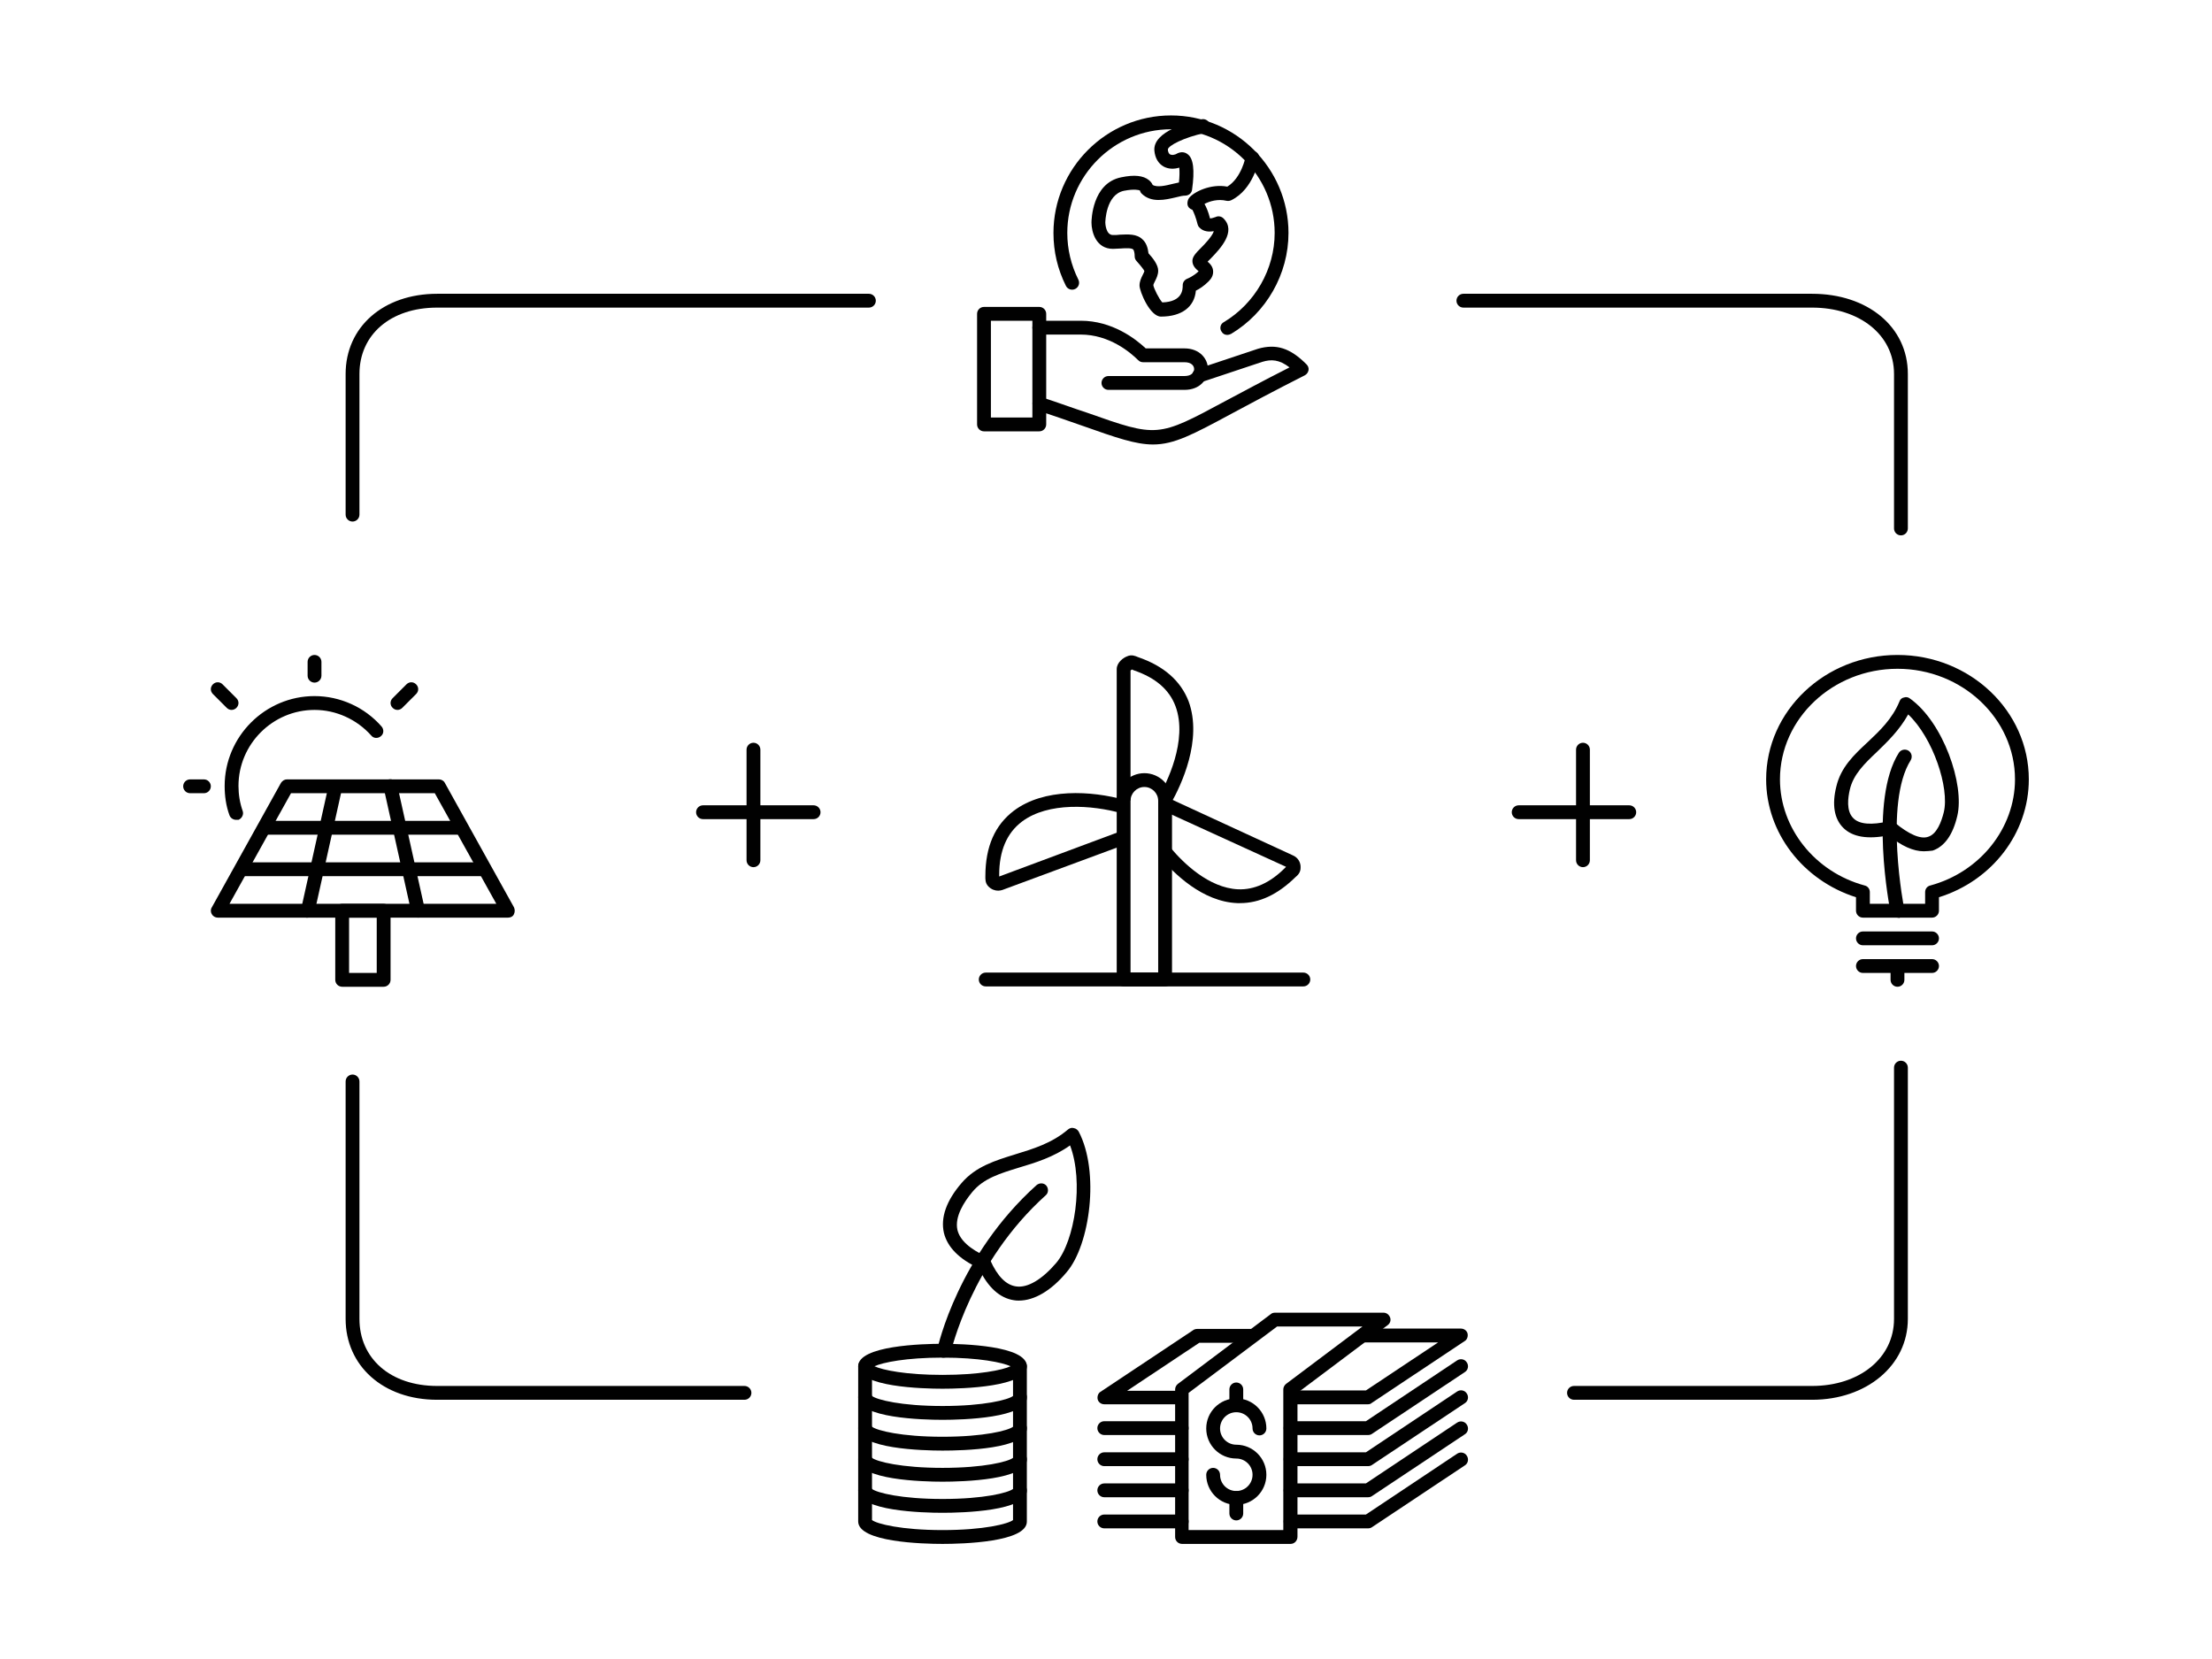 <?xml version="1.0" encoding="utf-8"?>
<!-- Generator: Adobe Illustrator 19.1.0, SVG Export Plug-In . SVG Version: 6.00 Build 0)  -->
<svg version="1.1" id="Layer_1" xmlns="http://www.w3.org/2000/svg" xmlns:xlink="http://www.w3.org/1999/xlink" x="0px" y="0px"
	 viewBox="0 0 640 480" enable-background="new 0 0 640 480" xml:space="preserve">
<g>
	<g>
		<g>
			<path fill="#010101" d="M300.7,124.8h-16c-1.1,0-2-0.9-2-2v-32c0-1.1,0.9-2,2-2h16c1.1,0,2,0.9,2,2v32
				C302.7,123.9,301.8,124.8,300.7,124.8z M286.7,120.8h12v-28h-12V120.8z"/>
		</g>
		<g>
			<path fill="#010101" d="M333.6,128.6c-5,0-10.5-1.9-20.4-5.4c-3.7-1.3-8-2.8-13.1-4.5c-1-0.3-1.6-1.5-1.3-2.5
				c0.3-1,1.5-1.6,2.5-1.3c5.2,1.7,9.5,3.3,13.2,4.5c20.4,7.2,20.4,7.2,40.1-3.4c4.9-2.6,10.8-5.8,18.5-9.7c-3-2.3-5.3-2.4-7.9-1.6
				l-17.7,5.9c-1,0.3-2.2-0.2-2.5-1.3c-0.3-1,0.2-2.2,1.3-2.5l17.7-5.9c5.3-1.5,9.3-0.2,14,4.5c0.5,0.5,0.7,1.1,0.6,1.7
				c-0.1,0.6-0.5,1.2-1.1,1.5c-8.9,4.5-15.6,8.1-21,11C345,125.8,339.7,128.6,333.6,128.6z"/>
		</g>
		<g>
			<path fill="#010101" d="M342.7,112.8h-22c-1.1,0-2-0.9-2-2s0.9-2,2-2h22c2.1,0,2.8-1.1,2.8-2s-0.7-2-2.8-2h-12
				c-0.5,0-1-0.2-1.4-0.6c-2.2-2.2-8.3-7.4-16.6-7.4h-12c-1.1,0-2-0.9-2-2s0.9-2,2-2h12c9.1,0,15.8,5.2,18.8,8h11.2
				c4.4,0,6.8,3,6.8,6S347.2,112.8,342.7,112.8z"/>
		</g>
		<g>
			<path fill="#010101" d="M355.1,96.9c-0.7,0-1.3-0.3-1.7-1c-0.6-0.9-0.3-2.2,0.7-2.7c9-5.4,14.7-15.3,14.7-25.8
				c0-16.5-13.5-30-30-30s-30,13.5-30,30c0,4.7,1.1,9.3,3.2,13.5c0.5,1,0.1,2.2-0.9,2.7c-1,0.5-2.2,0.1-2.7-0.9
				c-2.4-4.8-3.6-9.9-3.6-15.3c0-18.7,15.3-34,34-34c18.7,0,34,15.3,34,34c0,11.9-6.4,23.1-16.6,29.2
				C355.8,96.8,355.4,96.9,355.1,96.9z"/>
		</g>
		<g>
			<path fill="#010101" d="M335.9,91.6c-3.2,0-6.2-7.3-6.2-9c0-1.2,0.5-2.2,0.9-3c0.2-0.4,0.5-1,0.5-1.2c-0.1-0.3-1.2-1.7-2.2-2.8
				c-0.4-0.4-0.6-0.9-0.6-1.4c0-1-0.2-1.7-0.4-2c-0.5-0.5-2.2-0.4-3.7-0.3c-0.7,0-1.5,0.1-2.2,0.1c-4.9,0-6.2-4.9-6.2-7.6
				c0-0.5,0.1-11.4,8.6-13.1c3.8-0.8,6.4-0.5,8,0.8c0.5,0.4,0.9,0.9,1.1,1.4c1.3,0.8,3.8,0.2,5.8-0.3c0.6-0.1,1.2-0.3,1.8-0.4
				c0.2-1.6,0.2-3.3,0.1-4.3c-1.6,0.5-3.2,0.4-4.5-0.3c-1.6-0.9-2.5-2.5-2.7-4.6c-0.5-5.7,10.4-8.4,13.7-9.1
				c1.1-0.2,2.1,0.5,2.4,1.6c0.2,1.1-0.5,2.1-1.6,2.4c-5.8,1.2-10.7,3.7-10.6,4.8c0,0.4,0.2,1.2,0.7,1.4c0.4,0.2,1.2,0.2,2-0.3
				c1-0.5,2.1-0.5,3,0.2c1.7,1.2,2.1,4.6,1.3,10.3c-0.1,1-1,1.7-2,1.7c-0.6,0-1.6,0.2-2.7,0.5c-3,0.7-7.1,1.7-9.9-1.1
				c-0.3-0.3-0.4-0.6-0.5-0.9c-0.3-0.1-1.5-0.5-4.6,0.1c-5.3,1.1-5.4,9.1-5.4,9.2c0,0.1,0.1,3.6,2.2,3.6c0.7,0,1.4,0,2-0.1
				c2.4-0.1,4.9-0.3,6.6,1.4c1,0.9,1.5,2.3,1.7,4c1.2,1.3,2.8,3.3,2.8,5c0,1.2-0.5,2.2-0.9,3c-0.2,0.4-0.5,1-0.5,1.2
				c0.1,0.9,1.7,4.1,2.6,5c5.9-0.2,5.9-3.8,5.9-5c0-0.9,0.6-1.6,1.4-1.9c0,0,1.6-0.6,3.2-2.1c0,0-0.1-0.1-0.1-0.1
				c-0.7-0.6-1.7-1.5-1.7-2.9c0-1.2,0.9-2.2,2.5-3.8c1.1-1.1,3.2-3.3,3.7-4.8c-1.3,0.2-3,0.2-4.2-1.1c-0.3-0.3-0.4-0.6-0.5-0.9
				c-0.4-1.7-1.1-3.5-1.5-4.2c-0.6-0.2-1.1-0.6-1.3-1.1c-0.3-0.7-0.1-1.8,0.4-2.4c1.4-1.7,6.2-4.1,11-3.2c4.1-2.5,5.3-8.6,5.3-8.7
				c0.2-1.1,1.2-1.8,2.3-1.6c1.1,0.2,1.8,1.2,1.6,2.3c-0.1,0.4-1.6,8.7-8,11.9c-0.4,0.2-0.9,0.3-1.4,0.2c-2.5-0.6-4.9,0.1-6.4,0.9
				c0.5,0.9,1.1,2.2,1.6,4.2c0.4,0,1-0.2,1.6-0.4c0.8-0.4,1.7-0.2,2.3,0.4c3.8,3.8-1,8.8-3.6,11.5c-0.3,0.3-0.7,0.7-1,1
				c0.7,0.6,1.6,1.5,1.6,2.9c0,1-0.4,1.9-1.3,2.8c-1.4,1.4-2.7,2.2-3.7,2.7C345.6,88.8,341.9,91.6,335.9,91.6z"/>
		</g>
	</g>
	<g>
		<g>
			<path fill="#010101" d="M556.6,246.3c-3,0-6.4-1.5-10.2-4.6c-6,1.2-10.4,0.5-13.1-2.2c-2.6-2.6-3.3-6.7-2-11.9v0
				c1.3-5.6,5.1-9.2,9.1-12.9c3.5-3.3,7.1-6.7,9.2-11.8c0.2-0.6,0.7-1,1.3-1.1c0.6-0.2,1.2-0.1,1.7,0.3c9.6,6.8,15.9,24.9,13.7,34
				c-1.3,5.5-3.7,8.8-7.1,10C558.3,246.2,557.5,246.3,556.6,246.3z M546.9,237.5c0.5,0,0.9,0.2,1.3,0.5c4.1,3.4,7.5,4.9,9.7,4.1
				c2.5-0.8,3.8-4.3,4.5-7.1c1.7-7-3.1-21.5-10.3-28.3c-2.5,4.5-5.9,7.8-9,10.8c-3.7,3.5-6.9,6.6-7.9,11c-0.5,2.2-1.1,6.1,1,8.2
				c1.7,1.8,5.3,2.1,10.3,0.9C546.6,237.5,546.7,237.5,546.9,237.5z"/>
		</g>
		<g>
			<path fill="#010101" d="M559,273.5h-20c-1.1,0-2-0.9-2-2s0.9-2,2-2h20c1.1,0,2,0.9,2,2S560.1,273.5,559,273.5z"/>
		</g>
		<g>
			<path fill="#010101" d="M559,281.5h-20c-1.1,0-2-0.9-2-2s0.9-2,2-2h20c1.1,0,2,0.9,2,2S560.1,281.5,559,281.5z"/>
		</g>
		<g>
			<path fill="#010101" d="M549,285.5c-1.1,0-2-0.9-2-2v-4c0-1.1,0.9-2,2-2s2,0.9,2,2v4C551,284.6,550.1,285.5,549,285.5z"/>
		</g>
		<g>
			<path fill="#010101" d="M549,265.5c-0.9,0-1.8-0.7-2-1.6c-0.3-1.3-6.3-32.4,2.4-46.1c0.6-0.9,1.8-1.2,2.8-0.6
				c0.9,0.6,1.2,1.8,0.6,2.8c-7.8,12.4-1.9,42.9-1.8,43.2c0.2,1.1-0.5,2.1-1.6,2.4C549.3,265.5,549.1,265.5,549,265.5z"/>
		</g>
		<g>
			<path fill="#010101" d="M559,265.5h-20c-1.1,0-2-0.9-2-2v-3.9c-15.4-4.9-26-18.7-26-34.1c0-19.8,17-36,38-36s38,16.2,38,36
				c0,15.5-10.6,29.3-26,34.1v3.9C561,264.6,560.1,265.5,559,265.5z M541,261.5h16v-3.4c0-0.9,0.6-1.7,1.5-1.9
				c14.4-3.9,24.5-16.6,24.5-30.7c0-17.6-15.3-32-34-32s-34,14.4-34,32c0,14.1,10.1,26.8,24.5,30.7c0.9,0.2,1.5,1,1.5,1.9V261.5z"/>
		</g>
	</g>
	<g>
		<g>
			<path fill="#010101" d="M91,197.5c-1.1,0-2-0.9-2-2v-4c0-1.1,0.9-2,2-2s2,0.9,2,2v4C93,196.6,92.1,197.5,91,197.5z"/>
		</g>
		<g>
			<path fill="#010101" d="M67,205.4c-0.5,0-1-0.2-1.4-0.6l-4-4c-0.8-0.8-0.8-2,0-2.8s2-0.8,2.8,0l4,4c0.8,0.8,0.8,2,0,2.8
				C68,205.2,67.5,205.4,67,205.4z"/>
		</g>
		<g>
			<path fill="#010101" d="M115,205.4c-0.5,0-1-0.2-1.4-0.6c-0.8-0.8-0.8-2,0-2.8l4-4c0.8-0.8,2-0.8,2.8,0s0.8,2,0,2.8l-4,4
				C116,205.2,115.5,205.4,115,205.4z"/>
		</g>
		<g>
			<path fill="#010101" d="M59,229.5h-4c-1.1,0-2-0.9-2-2s0.9-2,2-2h4c1.1,0,2,0.9,2,2S60.1,229.5,59,229.5z"/>
		</g>
		<g>
			<path fill="#010101" d="M68.3,237.2c-0.8,0-1.6-0.5-1.9-1.3c-1-2.7-1.4-5.6-1.4-8.5c0-14.3,11.7-26,26-26
				c7.4,0,14.5,3.2,19.4,8.8c0.7,0.8,0.7,2.1-0.2,2.8c-0.8,0.7-2.1,0.7-2.8-0.2c-4.2-4.7-10.2-7.4-16.4-7.4c-12.1,0-22,9.9-22,22
				c0,2.5,0.4,4.9,1.2,7.2c0.4,1-0.2,2.2-1.2,2.6C68.8,237.2,68.6,237.2,68.3,237.2z"/>
		</g>
		<g>
			<path fill="#010101" d="M147,265.5H63c-0.7,0-1.4-0.4-1.7-1c-0.4-0.6-0.4-1.4,0-2l20-36c0.4-0.6,1-1,1.7-1h44
				c0.7,0,1.4,0.4,1.7,1l20,36c0.3,0.6,0.3,1.4,0,2C148.4,265.2,147.7,265.5,147,265.5z M66.4,261.5h77.2l-17.8-32H84.2L66.4,261.5z
				"/>
		</g>
		<g>
			<path fill="#010101" d="M111,285.5H99c-1.1,0-2-0.9-2-2v-20c0-1.1,0.9-2,2-2h12c1.1,0,2,0.9,2,2v20
				C113,284.6,112.1,285.5,111,285.5z M101,281.5h8v-16h-8V281.5z"/>
		</g>
		<g>
			<path fill="#010101" d="M89,265.5c-0.1,0-0.3,0-0.4,0c-1.1-0.2-1.8-1.3-1.5-2.4l8-36c0.2-1.1,1.3-1.7,2.4-1.5
				c1.1,0.2,1.8,1.3,1.5,2.4l-8,36C90.7,264.9,89.9,265.5,89,265.5z"/>
		</g>
		<g>
			<path fill="#010101" d="M121,265.5c-0.9,0-1.7-0.6-2-1.6l-8-36c-0.2-1.1,0.4-2.1,1.5-2.4c1.1-0.2,2.1,0.4,2.4,1.5l8,36
				c0.2,1.1-0.4,2.1-1.5,2.4C121.3,265.5,121.1,265.5,121,265.5z"/>
		</g>
		<g>
			<rect x="76.3" y="237.5" fill="#010101" width="57.3" height="4"/>
		</g>
		<g>
			<rect x="69.7" y="249.5" fill="#010101" width="70.7" height="4"/>
		</g>
	</g>
	<g>
		<g>
			<path fill="#010101" d="M288.8,257.7c-1,0-2-0.4-2.8-1.2c-1-1-0.9-2.2-0.9-3c0-8.6,2.8-14.8,8.2-18.9c8.7-6.6,22.4-5.9,32.3-3.1
				l-1.1,3.8c-8.5-2.4-21.2-3.3-28.8,2.4c-4.4,3.3-6.6,8.5-6.6,15.4l0,0.5l34.9-13l1.4,3.8l-35.4,13.1
				C289.7,257.6,289.2,257.7,288.8,257.7z"/>
		</g>
		<g>
			<path fill="#010101" d="M338.8,232.4l-3.5-2c2.1-3.6,8.5-16.2,4.8-26.1c-1.8-4.8-5.8-8.2-11.9-10.3l-0.5-0.2
				c-0.1,0-0.1-0.1-0.2-0.1c-0.1,0.1-0.3,0.2-0.4,0.3v37.6h-4v-38c0-1.9,1.9-3.3,3-3.7c1.3-0.6,2.4-0.1,3.1,0.2
				c7.6,2.6,12.4,6.9,14.7,12.8C348,214.1,341.7,227.3,338.8,232.4z"/>
		</g>
		<g>
			<path fill="#010101" d="M358.8,261.3c-0.3,0-0.5,0-0.8,0c-10.1-0.4-18.4-8.6-22.4-13.4l3.1-2.6c3.6,4.3,11,11.6,19.5,12
				c4.7,0.2,9.3-1.9,13.5-6.1l0.4-0.4l-35.7-16.3l1.7-3.6l36,16.6c1.4,0.6,2.3,2,2.2,3.6c0,1.4-0.9,2.2-1.5,2.7
				C369.7,258.8,364.4,261.3,358.8,261.3z"/>
		</g>
		<g>
			<path fill="#010101" d="M377.1,285.4h-91.9c-1.1,0-2-0.9-2-2s0.9-2,2-2h91.9c1.1,0,2,0.9,2,2S378.2,285.4,377.1,285.4z"/>
		</g>
		<g>
			<path fill="#010101" d="M337.1,285.4h-12c-1.1,0-2-0.9-2-2v-51.7c0-4.4,3.6-8,8-8s8,3.6,8,8v51.7
				C339.1,284.5,338.2,285.4,337.1,285.4z M327.1,281.4h8v-49.7c0-2.2-1.8-4-4-4s-4,1.8-4,4V281.4z"/>
		</g>
	</g>
	<g>
		<g>
			<g>
				<g>
					<path fill="#010101" d="M294.8,376.3c-0.5,0-0.9,0-1.4-0.1c-4.1-0.6-7.6-3.7-10.2-9.3c-5.7-2.6-9.1-6.1-10.1-10.2
						c-1-4.4,0.7-9.3,5.1-14.4l0,0c4.1-4.8,9.7-6.5,15.5-8.3c5.2-1.6,10.6-3.2,15.3-7.2c0.5-0.4,1.1-0.6,1.7-0.4
						c0.6,0.1,1.1,0.5,1.4,1c6.1,11.6,3.3,32.8-3.5,40.7C304.1,373.5,299.2,376.3,294.8,376.3z M281.3,344.9
						c-2.4,2.9-5.1,7.1-4.3,10.9c0.7,3,3.6,5.6,8.5,7.8c0.5,0.2,0.8,0.6,1,1c2.1,4.7,4.6,7.2,7.5,7.6c3.3,0.5,7.5-2,11.6-6.8
						c5.4-6.4,8-23.5,4-34c-4.8,3.4-10,5-14.7,6.4C289.4,339.5,284.6,340.9,281.3,344.9L281.3,344.9z"/>
				</g>
				<g>
					<path fill="#010101" d="M273.1,392.8c-0.1,0-0.3,0-0.4,0c-1.1-0.2-1.8-1.3-1.5-2.4c0.2-1.1,6.1-27.2,28.7-47.5
						c0.8-0.7,2.1-0.7,2.8,0.1c0.7,0.8,0.7,2.1-0.1,2.8c-21.7,19.5-27.4,45.2-27.5,45.4C274.8,392.2,274,392.8,273.1,392.8z"/>
				</g>
			</g>
			<g>
				<path fill="#010101" d="M272.7,401.8c-5.7,0-24.4-0.5-24.4-6.5s18.7-6.5,24.4-6.5c5.7,0,24.4,0.5,24.4,6.5
					S278.5,401.8,272.7,401.8z M253,395.3c2.4,1.1,9.1,2.5,19.7,2.5c10.6,0,17.3-1.4,19.7-2.5c-2.4-1.1-9.1-2.5-19.7-2.5
					C262.2,392.8,255.4,394.2,253,395.3z"/>
			</g>
			<g>
				<path fill="#010101" d="M272.7,410.8c-5.7,0-24.4-0.5-24.4-6.5v-9c0-1.1,0.9-2,2-2s2,0.9,2,2v8.6c1.4,1.1,8.5,2.9,20.4,2.9
					c12,0,19-1.8,20.4-2.9v-8.6c0-1.1,0.9-2,2-2s2,0.9,2,2v9C297.2,410.3,278.5,410.8,272.7,410.8z"/>
			</g>
			<g>
				<path fill="#010101" d="M272.7,419.7c-5.7,0-24.4-0.5-24.4-6.5v-9c0-1.1,0.9-2,2-2s2,0.9,2,2v8.6c1.4,1.1,8.5,2.9,20.4,2.9
					c12,0,19-1.8,20.4-2.9v-8.6c0-1.1,0.9-2,2-2s2,0.9,2,2v9C297.2,419.3,278.5,419.7,272.7,419.7z"/>
			</g>
			<g>
				<path fill="#010101" d="M272.7,428.7c-5.7,0-24.4-0.5-24.4-6.5v-9c0-1.1,0.9-2,2-2s2,0.9,2,2v8.6c1.4,1.1,8.5,2.9,20.4,2.9
					c12,0,19-1.8,20.4-2.9v-8.6c0-1.1,0.9-2,2-2s2,0.9,2,2v9C297.2,428.2,278.5,428.7,272.7,428.7z"/>
			</g>
			<g>
				<path fill="#010101" d="M272.7,437.7c-5.7,0-24.4-0.5-24.4-6.5v-9c0-1.1,0.9-2,2-2s2,0.9,2,2v8.6c1.4,1.1,8.5,2.9,20.4,2.9
					c12,0,19-1.8,20.4-2.9v-8.6c0-1.1,0.9-2,2-2s2,0.9,2,2v9C297.2,437.2,278.5,437.7,272.7,437.7z"/>
			</g>
			<g>
				<path fill="#010101" d="M272.7,446.7c-5.7,0-24.4-0.5-24.4-6.5v-9c0-1.1,0.9-2,2-2s2,0.9,2,2v8.6c1.4,1.1,8.5,2.9,20.4,2.9
					c12,0,19-1.8,20.4-2.9v-8.6c0-1.1,0.9-2,2-2s2,0.9,2,2v9C297.2,446.2,278.5,446.7,272.7,446.7z"/>
			</g>
		</g>
		<g>
			<g>
				<path fill="#010101" d="M395.8,415.2h-22.4c-1.1,0-2-0.9-2-2s0.9-2,2-2h21.8l26.4-17.6c0.9-0.6,2.2-0.4,2.8,0.6
					c0.6,0.9,0.4,2.2-0.6,2.8l-26.9,17.9C396.6,415.1,396.2,415.2,395.8,415.2z"/>
			</g>
			<g>
				<path fill="#010101" d="M395.8,424.2h-22.4c-1.1,0-2-0.9-2-2s0.9-2,2-2h21.8l26.4-17.6c0.9-0.6,2.2-0.4,2.8,0.6
					c0.6,0.9,0.4,2.2-0.6,2.8l-26.9,17.9C396.6,424.1,396.2,424.2,395.8,424.2z"/>
			</g>
			<g>
				<path fill="#010101" d="M395.8,433.2h-22.4c-1.1,0-2-0.9-2-2s0.9-2,2-2h21.8l26.4-17.6c0.9-0.6,2.2-0.4,2.8,0.6
					c0.6,0.9,0.4,2.2-0.6,2.8l-26.9,17.9C396.6,433.1,396.2,433.2,395.8,433.2z"/>
			</g>
			<g>
				<path fill="#010101" d="M395.8,442.2h-22.4c-1.1,0-2-0.9-2-2s0.9-2,2-2h21.8l26.4-17.6c0.9-0.6,2.2-0.4,2.8,0.6
					c0.6,0.9,0.4,2.2-0.6,2.8l-26.9,17.9C396.6,442.1,396.2,442.2,395.8,442.2z"/>
			</g>
			<g>
				<path fill="#010101" d="M373.4,446.7h-31.4c-1.1,0-2-0.9-2-2V402c0-0.6,0.3-1.2,0.8-1.6l26.9-20.2c0.3-0.3,0.8-0.4,1.2-0.4h31.4
					c0.9,0,1.6,0.6,1.9,1.4c0.3,0.8,0,1.7-0.7,2.2L375.4,403v41.6C375.4,445.8,374.5,446.7,373.4,446.7z M343.9,442.7h27.4V402
					c0-0.6,0.3-1.2,0.8-1.6l22.1-16.6h-24.7L343.9,403V442.7z"/>
			</g>
			<g>
				<path fill="#010101" d="M341.9,415.2h-22.4c-1.1,0-2-0.9-2-2s0.9-2,2-2h22.4c1.1,0,2,0.9,2,2S343.1,415.2,341.9,415.2z"/>
			</g>
			<g>
				<path fill="#010101" d="M341.9,424.2h-22.4c-1.1,0-2-0.9-2-2s0.9-2,2-2h22.4c1.1,0,2,0.9,2,2S343.1,424.2,341.9,424.2z"/>
			</g>
			<g>
				<path fill="#010101" d="M341.9,433.2h-22.4c-1.1,0-2-0.9-2-2s0.9-2,2-2h22.4c1.1,0,2,0.9,2,2S343.1,433.2,341.9,433.2z"/>
			</g>
			<g>
				<path fill="#010101" d="M341.9,442.2h-22.4c-1.1,0-2-0.9-2-2s0.9-2,2-2h22.4c1.1,0,2,0.9,2,2S343.1,442.2,341.9,442.2z"/>
			</g>
			<g>
				<path fill="#010101" d="M395.8,406.3h-22.4v-4h21.8l20.9-13.9h-22.6v-4h29.2c0.9,0,1.7,0.6,1.9,1.4s-0.1,1.8-0.8,2.2l-26.9,17.9
					C396.6,406.2,396.2,406.3,395.8,406.3z"/>
			</g>
			<g>
				<path fill="#010101" d="M341.9,406.3h-22.4c-0.9,0-1.7-0.6-1.9-1.4s0.1-1.8,0.8-2.2l26.9-17.9c0.3-0.2,0.7-0.3,1.1-0.3h15.7v4
					H347l-20.9,13.9h15.8V406.3z"/>
			</g>
			<g>
				<path fill="#010101" d="M357.7,439.9c-1.1,0-2-0.9-2-2v-4.5c0-1.1,0.9-2,2-2s2,0.9,2,2v4.5C359.7,439,358.8,439.9,357.7,439.9z"
					/>
			</g>
			<g>
				<path fill="#010101" d="M357.7,408.5c-1.1,0-2-0.9-2-2V402c0-1.1,0.9-2,2-2s2,0.9,2,2v4.5C359.7,407.6,358.8,408.5,357.7,408.5z
					"/>
			</g>
			<g>
				<path fill="#010101" d="M357.7,435.4c-4.8,0-8.7-3.9-8.7-8.7c0-1.1,0.9-2,2-2s2,0.9,2,2c0,2.6,2.1,4.7,4.7,4.7
					c2.6,0,4.7-2.1,4.7-4.7s-2.1-4.7-4.7-4.7c-4.8,0-8.7-3.9-8.7-8.7s3.9-8.7,8.7-8.7c4.8,0,8.7,3.9,8.7,8.7c0,1.1-0.9,2-2,2
					s-2-0.9-2-2c0-2.6-2.1-4.7-4.7-4.7c-2.6,0-4.7,2.1-4.7,4.7s2.1,4.7,4.7,4.7c4.8,0,8.7,3.9,8.7,8.7S362.5,435.4,357.7,435.4z"/>
			</g>
		</g>
	</g>
	<g>
		<path fill="#010101" d="M215.4,405h-88.9c-15.7,0-26.5-9.9-26.5-23.4v-68.7c0-1.1,0.9-2,2-2s2,0.9,2,2v68.7
			c0,11.4,8.9,19.4,22.5,19.4h88.9c1.1,0,2,0.9,2,2S216.5,405,215.4,405z"/>
	</g>
	<g>
		<path fill="#010101" d="M524.3,405h-68.9c-1.1,0-2-0.9-2-2s0.9-2,2-2h68.9c13.6,0,23.7-8,23.7-19.4v-72.7c0-1.1,0.9-2,2-2
			s2,0.9,2,2v72.7C552,395.1,540,405,524.3,405z"/>
	</g>
	<g>
		<path fill="#010101" d="M550,154.9c-1.1,0-2-0.9-2-2v-44.7c0-11.4-10.1-19.2-23.7-19.2H423.4c-1.1,0-2-0.9-2-2s0.9-2,2-2h100.9
			c16,0,27.7,9.5,27.7,23.2v44.7C552,154,551.1,154.9,550,154.9z"/>
	</g>
	<g>
		<path fill="#010101" d="M102,150.9c-1.1,0-2-0.9-2-2v-40.7c0-13.5,10.8-23.2,26.5-23.2h124.9c1.1,0,2,0.9,2,2s-0.9,2-2,2H126.5
			c-13.6,0-22.5,7.9-22.5,19.2v40.7C104,150,103.1,150.9,102,150.9z"/>
	</g>
	<g>
		<g>
			<path fill="#010101" d="M235.4,237h-32c-1.1,0-2-0.9-2-2s0.9-2,2-2h32c1.1,0,2,0.9,2,2S236.5,237,235.4,237z"/>
		</g>
		<g>
			<path fill="#010101" d="M218,250.9c-1.1,0-2-0.9-2-2v-32c0-1.1,0.9-2,2-2s2,0.9,2,2v32C220,250,219.1,250.9,218,250.9z"/>
		</g>
	</g>
	<g>
		<g>
			<path fill="#010101" d="M471.4,237h-32c-1.1,0-2-0.9-2-2s0.9-2,2-2h32c1.1,0,2,0.9,2,2S472.5,237,471.4,237z"/>
		</g>
		<g>
			<path fill="#010101" d="M458,250.9c-1.1,0-2-0.9-2-2v-32c0-1.1,0.9-2,2-2s2,0.9,2,2v32C460,250,459.1,250.9,458,250.9z"/>
		</g>
	</g>
</g>
</svg>
